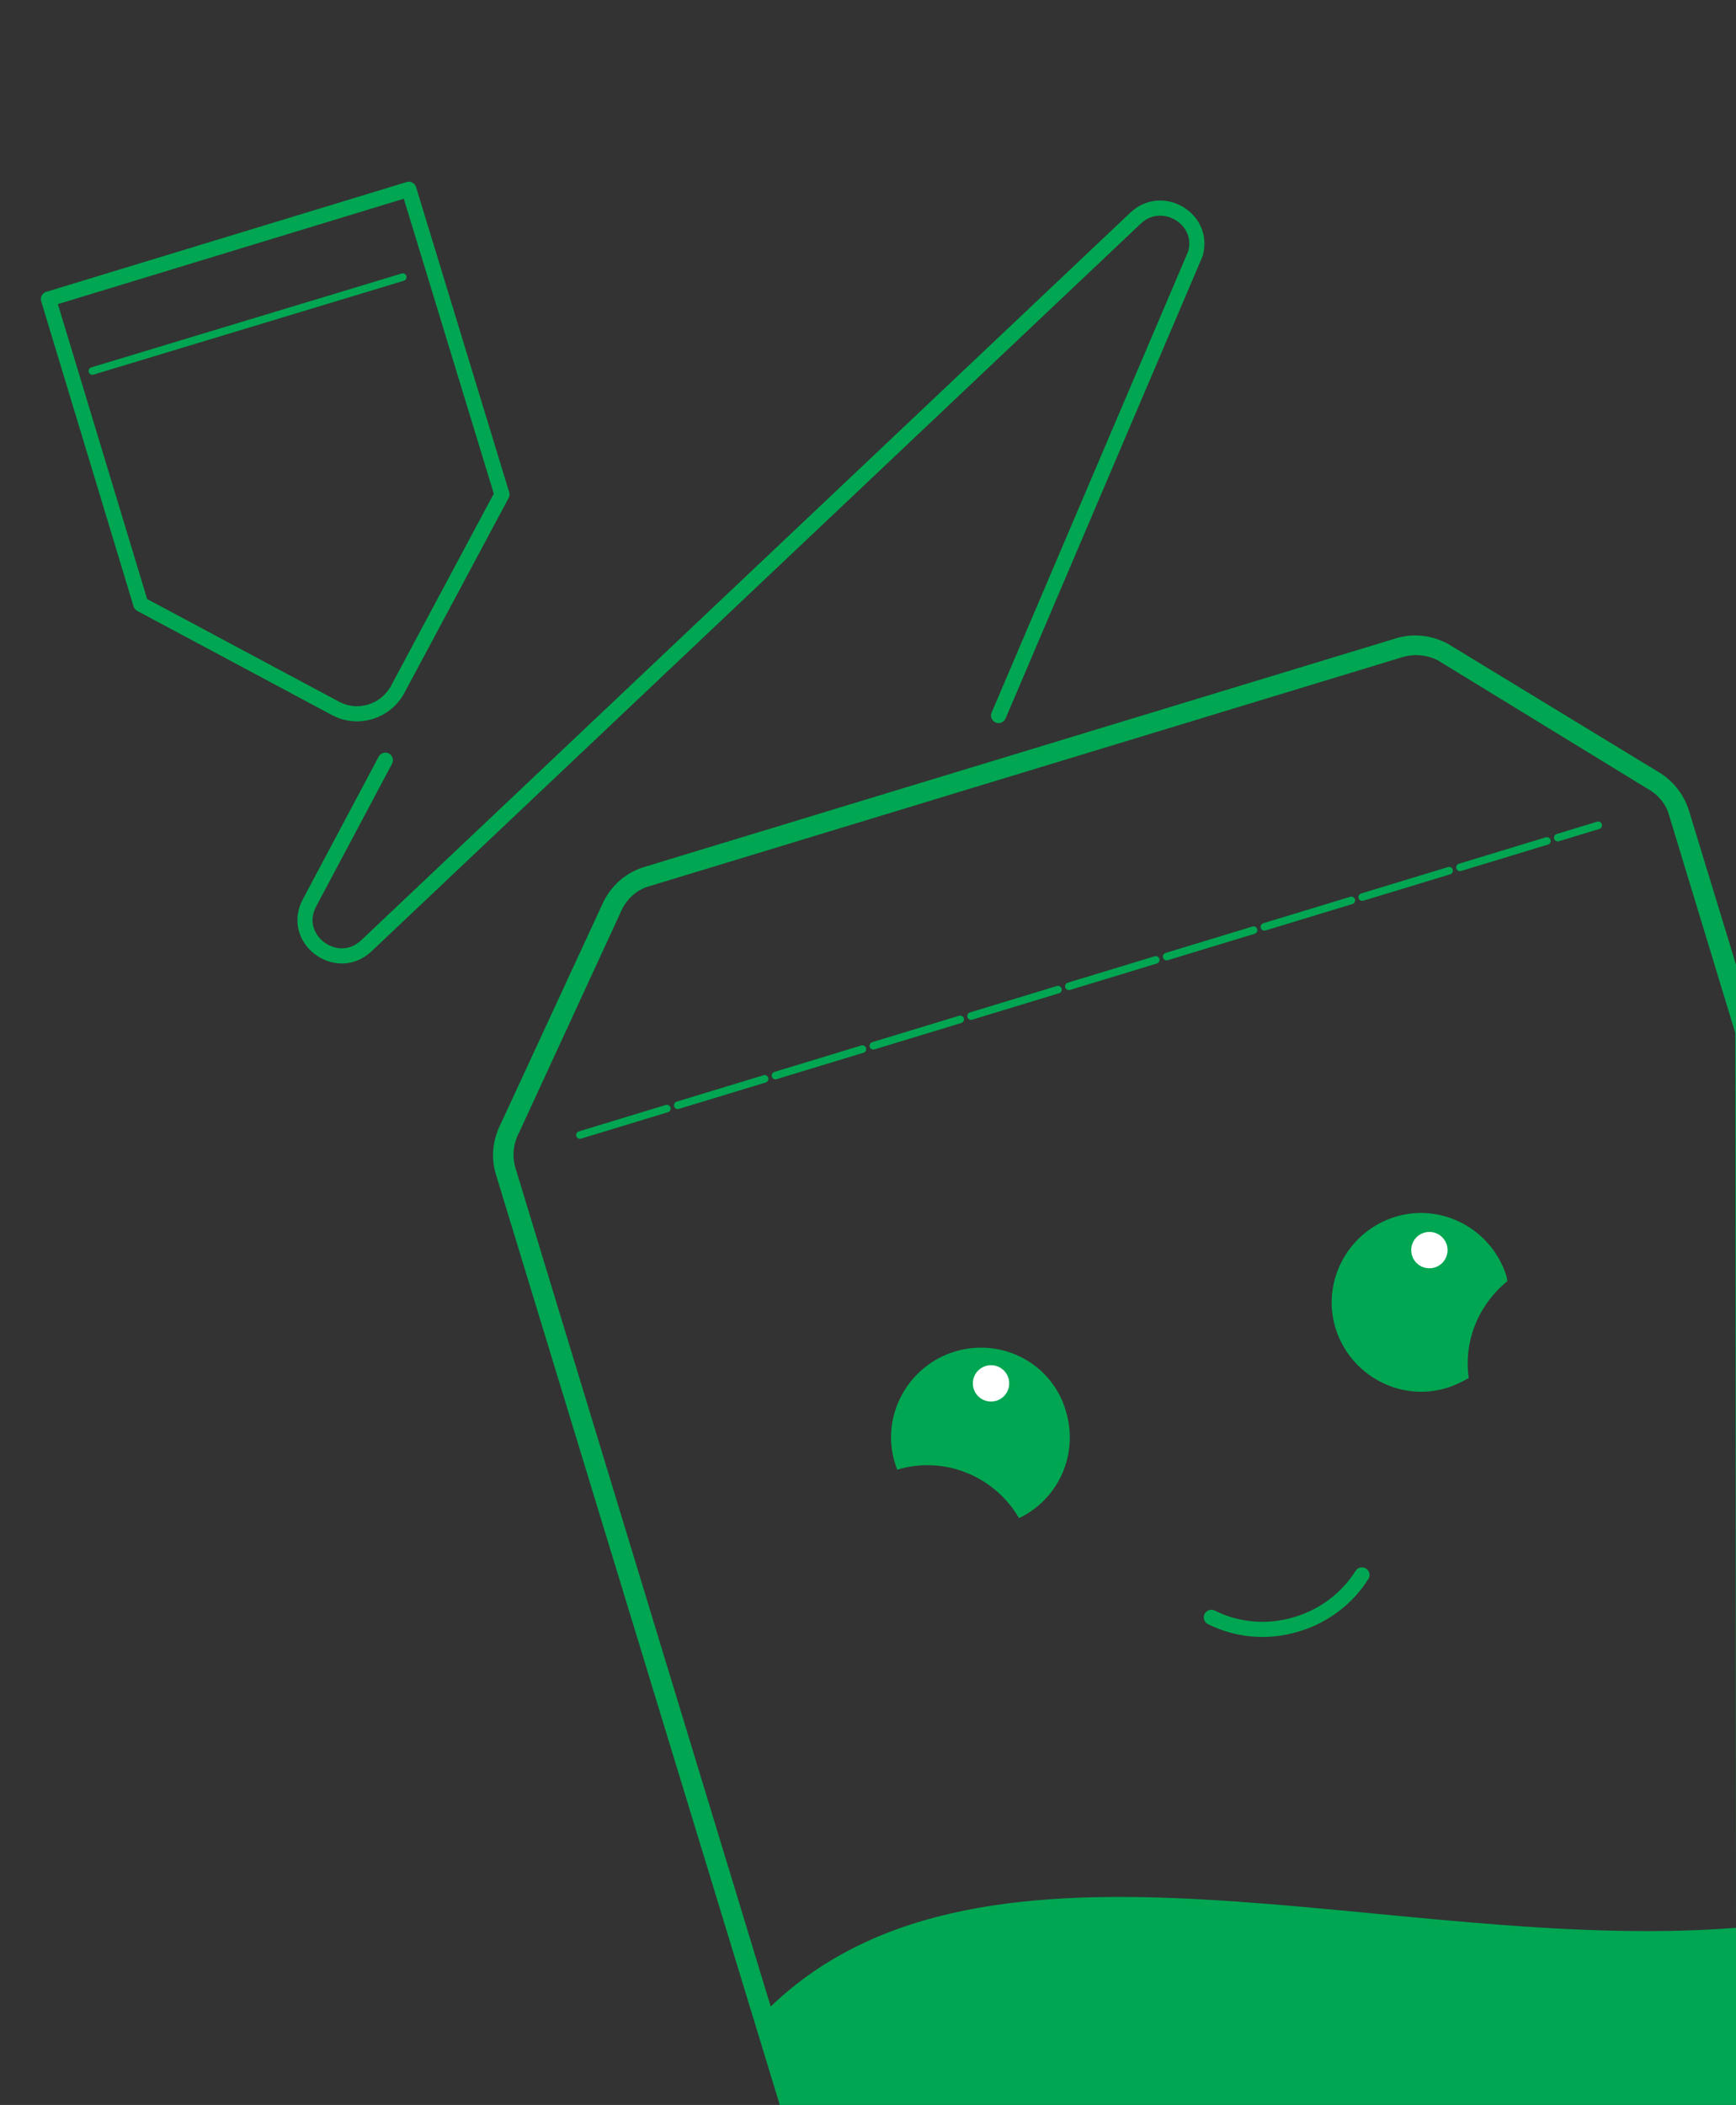 <?xml version="1.0" encoding="utf-8"?>
<!-- Generator: Adobe Illustrator 19.0.0, SVG Export Plug-In . SVG Version: 6.00 Build 0)  -->
<svg version="1.1" id="Layer_1" xmlns="http://www.w3.org/2000/svg" xmlns:xlink="http://www.w3.org/1999/xlink" x="0px" y="0px"
	 viewBox="0 0 229.3 278" style="enable-background:new 0 0 229.3 278;" xml:space="preserve">
<rect x="0" y="0" width="229.3" height="278" fill="#333333" stroke="none"/>
<style type="text/css">
	.st0{fill:none;stroke:#00A651;stroke-width:2;stroke-linecap:round;stroke-linejoin:round;stroke-miterlimit:10;}
	.st1{fill:none;stroke:#00A651;stroke-linecap:round;stroke-linejoin:round;stroke-miterlimit:10;}
	.st2{fill:none;stroke:#00A651;stroke-linecap:round;stroke-miterlimit:10;stroke-dasharray:12,1.5;}
	.st3{fill:#00A651;}
	.st4{fill:#FFFFFF;stroke:#00A651;stroke-miterlimit:10;}
</style>
<path id="XMLID_16_" class="st0" d="M-294.7,61l-15.7,15.7c-1.8,1.8-4.7,1.8-6.4,0L-332.5,61V29h37.9V61z"/>
<path id="XMLID_15_" class="st0" d="M-313.6,83.1L-325,94.6c-2.9,2.9,0.5,7.7,4.2,5.8l95.1-47.4c3.3-1.6,6.7,2.1,4.7,5.2l-32.4,38.6
	"/>
<line id="XMLID_14_" class="st1" x1="-330.4" y1="37.3" x2="-297.8" y2="37.3"/>
<path id="XMLID_11_" class="st0" d="M-243.6,189.9c-2.1,1.8-4.7,2.8-7.7,2.8c-3.1,0-5.9-1.2-8-3.1"/>
<line id="XMLID_10_" class="st2" x1="-305.8" y1="124.8" x2="-199" y2="124.8"/>
<path id="XMLID_63_" class="st3" d="M-191.8,121.3l-16.4-18.4c-1.3-1.3-3-2-4.8-2h-78.8c-1.8,0-3.5,0.7-4.8,2l-16.4,18.4
	c-1.3,1.3-2,3-2,4.8v122.6c0,3.7,3,6.8,6.8,6.8h111.6c3.7,0,6.8-3,6.8-6.8V126C-189.9,124.3-190.6,122.5-191.8,121.3z M-311.6,122.7
	l16.4-18.4c0.9-0.9,2.1-1.4,3.4-1.4h78.8c1.3,0,2.5,0.5,3.3,1.4l16.4,18.4c0.9,0.9,1.4,2.1,1.4,3.4v109.5
	c-41.4,8.4-87.4-38.6-121.1-21.4v-87.9C-313,124.9-312.5,123.7-311.6,122.7z"/>
<g id="XMLID_5_">
	<path id="XMLID_7_" class="st3" d="M-276.1,156.5c-5,0-9,4-9,9c0,0.2,0,0.5,0,0.7c5,0,9.2,3.5,10.3,8.2c4.3-0.7,7.6-4.4,7.6-8.9
		C-267.2,160.6-271.2,156.5-276.1,156.5z"/>
	<path id="XMLID_6_" class="st3" d="M-221,166c0-0.1,0-0.3,0-0.4c0-5-4-9-9-9c-5,0-9,4-9,9s4,9,9,9c0.8,0,1.6-0.1,2.4-0.3
		C-227,170.4-224.5,167.3-221,166z"/>
</g>
<circle id="XMLID_4_" class="st4" cx="-227.6" cy="160.7" r="2.2"/>
<circle id="XMLID_3_" class="st4" cx="-273.6" cy="160.7" r="2.2"/>
<path id="XMLID_70_" class="st0" d="M66.3,65.3L52.5,91.1c-1.6,2.9-5.2,4-8.1,2.5L18.6,79.8L6.4,39.5L54,25L66.3,65.3z"/>
<path id="XMLID_69_" class="st0" d="M50.9,100.4l-10,18.8c-2.6,4.8,3.6,9.4,7.5,5.7L150,28.8c3.5-3.3,9.2,0.1,7.9,4.7l-26,61"/>
<line id="XMLID_68_" class="st1" x1="12.2" y1="49" x2="53.2" y2="36.6"/>
<path id="XMLID_67_" class="st0" d="M179.9,208c-1.9,3-4.9,5.4-8.6,6.5c-3.9,1.2-7.9,0.8-11.3-0.9"/>
<line id="XMLID_66_" class="st2" x1="76.6" y1="149.9" x2="211.1" y2="109"/>
<path id="XMLID_60_" class="st3" d="M218.8,101.8L191.2,85c-2.1-1.1-4.5-1.4-6.8-0.7l-99.3,30.2c-2.3,0.7-4.1,2.2-5.3,4.4
	l-13.6,29.4c-1.1,2.1-1.4,4.5-0.7,6.8L103,278h126.3l0-150.6l-6.2-20.3C222.4,104.8,220.8,102.9,218.8,101.8z M229.3,254.6
	c-45.4,3.6-99-17-127.5,10.4L68.1,154.3c-0.5-1.6-0.3-3.3,0.5-4.8L82.2,120c0.8-1.5,2.1-2.6,3.7-3l99.3-30.2
	c1.6-0.5,3.3-0.3,4.7,0.4l27.6,16.9c1.5,0.8,2.6,2.1,3,3.7l8.7,28.6"/>
<g id="XMLID_57_">
	<path id="XMLID_59_" class="st3" d="M126.1,178.5c-6.2,1.9-9.8,8.5-7.9,14.7c0.1,0.3,0.2,0.6,0.3,0.9c6.3-1.9,12.9,0.9,16.1,6.4
		c5.2-2.5,7.9-8.4,6.2-14.1C139,180.1,132.4,176.6,126.1,178.5z"/>
	<path id="XMLID_58_" class="st3" d="M199.1,169.2c0-0.2-0.1-0.4-0.1-0.6c-1.9-6.2-8.5-9.8-14.7-7.9c-6.2,1.9-9.8,8.5-7.9,14.7
		c1.9,6.2,8.5,9.8,14.7,7.9c1-0.3,2-0.8,2.9-1.3C193.3,177.1,195.3,172.3,199.1,169.2z"/>
</g>
<circle id="XMLID_13_" class="st4" cx="188.8" cy="165.1" r="2.9"/>
<circle id="XMLID_12_" class="st4" cx="130.9" cy="182.7" r="2.9"/>
</svg>
